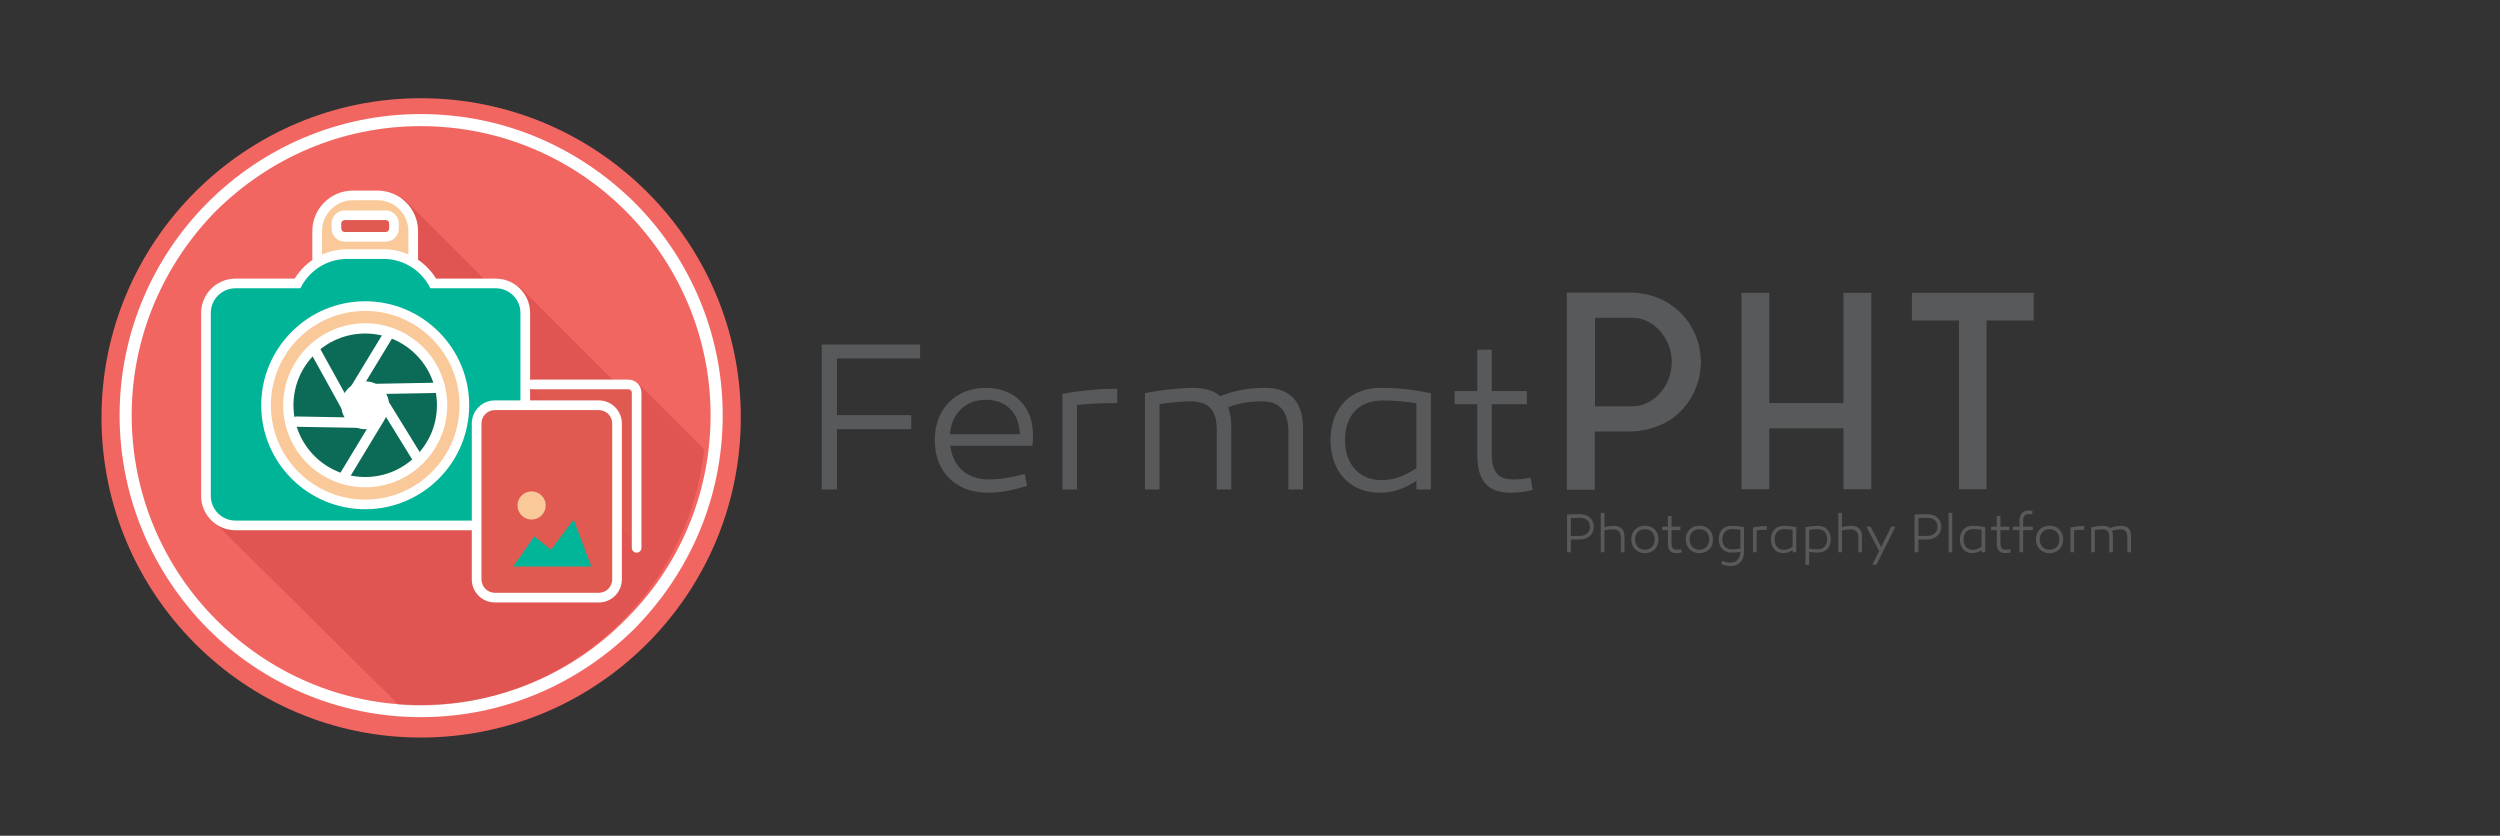 <?xml version="1.0" encoding="utf-8"?>
<!-- Generator: Adobe Illustrator 16.0.0, SVG Export Plug-In . SVG Version: 6.00 Build 0)  -->
<!DOCTYPE svg PUBLIC "-//W3C//DTD SVG 1.1//EN" "http://www.w3.org/Graphics/SVG/1.1/DTD/svg11.dtd">
<svg version="1.1" xmlns="http://www.w3.org/2000/svg" xmlns:xlink="http://www.w3.org/1999/xlink" x="0px" y="0px"
	 width="415.68px" height="138.96px" viewBox="0 0 415.68 138.96" enable-background="new 0 0 415.68 138.96" xml:space="preserve">
<rect x="0" y="0" width="415.68" height="138.96" fill="#333333" stroke="none"/>
<g id="Capa_1">
	<path fill="#58595B" d="M139.156,69.026v-9.439h13.833v-2.296h-16.356v24.095h2.523V71.351h12.359v-2.325H139.156z M163.931,64.491
		c-4.961,0-8.504,3.43-8.504,8.675c0,5.102,3.26,8.759,8.873,8.759c2.466,0,4.309-0.511,6.463-1.134l-0.369-1.984
		c-2.239,0.566-3.94,0.907-6.038,0.907c-3.6,0-5.953-2.212-6.35-5.585h13.663c0.085-0.793,0.085-1.076,0.085-1.871
		C171.727,67.467,168.551,64.491,163.931,64.491z M163.959,66.475c3.316,0,5.527,2.154,5.612,5.726H157.95
		C158.233,68.743,160.501,66.475,163.959,66.475z M185.758,64.633c-3.033,0-6.123,0.312-9.1,0.85v15.903h2.41V67.354
		c2.409-0.284,4.365-0.34,6.69-0.34V64.633z M210.307,64.491c-2.495,0-5.131,0.425-7.399,1.389
		c-1.105-0.964-2.608-1.389-4.706-1.389c-2.778,0.057-5.812,0.454-7.824,0.879v16.017h2.409V67.184
		c1.871-0.284,3.402-0.397,4.961-0.454c3.175,0,4.564,1.275,4.564,4.847v9.809h2.409V70.982c0-1.389-0.17-2.466-0.539-3.259
		c2.069-0.794,3.855-0.992,5.669-0.992c2.977,0,4.366,1.729,4.366,5.017v9.639h2.438V71.181
		C216.657,66.646,214.36,64.491,210.307,64.491z M229.526,64.491c-5.131,0-8.249,3.458-8.306,8.646c0,5.273,3.26,8.788,8.164,8.788
		c2.268,0,4.082-0.651,6.123-1.984v1.446h2.409V65.37C234.628,64.746,232.616,64.491,229.526,64.491z M229.838,66.589
		c1.955,0,3.628,0.142,5.669,0.453v10.8c-2.183,1.446-3.884,1.984-5.84,1.984c-3.685,0-6.038-2.692-6.038-6.634
		C223.629,69.31,225.756,66.589,229.838,66.589z M254.5,79.429c-1.049,0.199-2.04,0.284-2.919,0.284
		c-2.552,0-3.544-1.304-3.544-4.252v-8.249h5.839v-2.183h-5.839v-6.888h-2.409v6.888h-3.771v2.183h3.771v8.476
		c0,4.28,1.785,6.236,5.556,6.236c1.417,0,2.325-0.142,3.657-0.454L254.5,79.429z"/>
	<g>
		<path fill="#58595B" d="M264.998,87.599c0,1.263-0.966,2.102-2.387,2.102h-1.422v2.129h-0.635v-6.267
			c0.68-0.047,1.358-0.074,2.057-0.074C264.032,85.489,264.998,86.263,264.998,87.599z M262.673,89.111
			c1.001,0,1.698-0.599,1.698-1.502c0-0.986-0.697-1.512-1.698-1.512c-0.483,0-0.939,0.009-1.484,0.037v2.977H262.673z"/>
		<path fill="#58595B" d="M270.105,89.175v2.654h-0.608v-2.507c0-0.82-0.447-1.309-1.189-1.309c-0.465,0-0.975,0.037-1.537,0.193
			v3.622h-0.608v-6.544h0.608v2.351c0.581-0.157,1.145-0.203,1.653-0.203C269.47,87.433,270.105,88.087,270.105,89.175z"/>
		<path fill="#58595B" d="M275.765,89.682c0,1.373-0.939,2.295-2.263,2.295s-2.263-0.922-2.263-2.295
			c0-1.364,0.939-2.276,2.263-2.276S275.765,88.318,275.765,89.682z M275.139,89.682c0-1.023-0.671-1.695-1.637-1.695
			c-0.957,0-1.637,0.672-1.637,1.695c0,1.032,0.68,1.724,1.637,1.724C274.468,91.406,275.139,90.714,275.139,89.682z"/>
		<path fill="#58595B" d="M279.647,91.848c-0.331,0.083-0.563,0.12-0.921,0.12c-0.947,0-1.403-0.507-1.403-1.622v-2.203h-0.948
			v-0.571h0.948v-1.788h0.607v1.788h1.476v0.571h-1.476v2.147c0,0.765,0.251,1.105,0.895,1.105c0.224,0,0.474-0.027,0.742-0.073
			L279.647,91.848z"/>
		<path fill="#58595B" d="M284.826,89.682c0,1.373-0.939,2.295-2.263,2.295s-2.263-0.922-2.263-2.295
			c0-1.364,0.939-2.276,2.263-2.276S284.826,88.318,284.826,89.682z M284.2,89.682c0-1.023-0.671-1.695-1.637-1.695
			c-0.957,0-1.637,0.672-1.637,1.695c0,1.032,0.68,1.724,1.637,1.724C283.529,91.406,284.2,90.714,284.2,89.682z"/>
		<path fill="#58595B" d="M289.985,87.664v4.074c0,1.419-0.822,2.378-2.235,2.378c-0.572,0-1.1-0.139-1.547-0.323l0.116-0.516
			c0.456,0.147,0.938,0.267,1.413,0.267c1.001,0,1.627-0.663,1.645-1.797c-0.688,0.129-1.019,0.129-1.547,0.129
			c-1.233,0-2.057-0.912-2.057-2.193c0-1.346,0.796-2.249,2.093-2.249C288.84,87.433,289.376,87.535,289.985,87.664z
			 M286.381,89.701c0,0.931,0.59,1.631,1.521,1.631c0.446,0,0.76,0.01,1.475-0.129v-3.105c-0.519-0.083-0.938-0.12-1.431-0.12
			C286.917,87.977,286.381,88.687,286.381,89.701z"/>
		<path fill="#58595B" d="M293.769,88.087c-0.59,0-1.082,0.019-1.69,0.093v3.649h-0.607v-4.138c0.751-0.139,1.528-0.222,2.298-0.222
			V88.087z"/>
		<path fill="#58595B" d="M298.67,87.664v4.166h-0.608v-0.378c-0.519,0.351-0.975,0.517-1.547,0.517
			c-1.233,0-2.057-0.913-2.057-2.286c0.01-1.346,0.796-2.249,2.093-2.249C297.33,87.433,297.839,87.498,298.67,87.664z
			 M295.067,89.701c0,1.022,0.59,1.724,1.521,1.724c0.491,0,0.921-0.139,1.475-0.517v-2.811c-0.519-0.083-0.938-0.12-1.431-0.12
			C295.603,87.977,295.067,88.687,295.067,89.701z"/>
		<path fill="#58595B" d="M304.411,89.682c0,1.281-0.822,2.193-2.057,2.193c-0.527,0-0.858,0-1.547-0.129v2.166H300.2v-6.249
			c0.644-0.138,1.341-0.23,2.119-0.23C303.615,87.433,304.393,88.336,304.411,89.682z M303.812,89.701
			c0-1.014-0.537-1.724-1.564-1.724c-0.492,0-0.912,0.037-1.431,0.12v3.105c0.715,0.139,1.028,0.129,1.475,0.129
			C303.222,91.332,303.812,90.631,303.812,89.701z"/>
		<path fill="#58595B" d="M309.598,89.175v2.654h-0.608v-2.507c0-0.82-0.447-1.309-1.189-1.309c-0.465,0-0.975,0.037-1.537,0.193
			v3.622h-0.608v-6.544h0.608v2.351c0.581-0.157,1.145-0.203,1.653-0.203C308.963,87.433,309.598,88.087,309.598,89.175z"/>
		<path fill="#58595B" d="M312.004,93.903h-0.688l1.136-2.295l-2.129-4.036h0.698l1.761,3.364l1.673-3.364h0.688L312.004,93.903z"/>
		<path fill="#58595B" d="M322.78,87.599c0,1.263-0.966,2.102-2.387,2.102h-1.422v2.129h-0.635v-6.267
			c0.679-0.047,1.358-0.074,2.057-0.074C321.814,85.489,322.78,86.263,322.78,87.599z M320.456,89.111
			c1.001,0,1.698-0.599,1.698-1.502c0-0.986-0.697-1.512-1.698-1.512c-0.483,0-0.939,0.009-1.484,0.037v2.977H320.456z"/>
		<path fill="#58595B" d="M324.605,91.83h-0.607v-6.544h0.607V91.83z"/>
		<path fill="#58595B" d="M330.087,87.664v4.166h-0.608v-0.378c-0.519,0.351-0.975,0.517-1.547,0.517
			c-1.233,0-2.057-0.913-2.057-2.286c0.01-1.346,0.796-2.249,2.093-2.249C328.747,87.433,329.255,87.498,330.087,87.664z
			 M326.484,89.701c0,1.022,0.59,1.724,1.521,1.724c0.491,0,0.921-0.139,1.475-0.517v-2.811c-0.519-0.083-0.938-0.12-1.431-0.12
			C327.02,87.977,326.484,88.687,326.484,89.701z"/>
		<path fill="#58595B" d="M334.334,91.848c-0.331,0.083-0.563,0.12-0.921,0.12c-0.947,0-1.403-0.507-1.403-1.622v-2.203h-0.948
			v-0.571h0.948v-1.788h0.607v1.788h1.476v0.571h-1.476v2.147c0,0.765,0.251,1.105,0.895,1.105c0.224,0,0.474-0.027,0.742-0.073
			L334.334,91.848z"/>
		<path fill="#58595B" d="M336.393,88.143v3.687h-0.607v-3.687h-1.127v-0.571h1.127v-1.078c0-0.996,0.599-1.604,1.475-1.604
			c0.224,0,0.466,0.036,0.716,0.101l-0.099,0.535c-0.205-0.037-0.402-0.064-0.599-0.064c-0.527,0-0.886,0.387-0.886,1.041v1.069
			h1.592v0.571H336.393z"/>
		<path fill="#58595B" d="M343.046,89.682c0,1.373-0.938,2.295-2.262,2.295s-2.263-0.922-2.263-2.295
			c0-1.364,0.939-2.276,2.263-2.276S343.046,88.318,343.046,89.682z M342.421,89.682c0-1.023-0.671-1.695-1.637-1.695
			c-0.957,0-1.637,0.672-1.637,1.695c0,1.032,0.68,1.724,1.637,1.724C341.75,91.406,342.421,90.714,342.421,89.682z"/>
		<path fill="#58595B" d="M346.552,88.087c-0.59,0-1.082,0.019-1.69,0.093v3.649h-0.607v-4.138c0.751-0.139,1.528-0.222,2.298-0.222
			V88.087z"/>
		<path fill="#58595B" d="M354.333,89.175v2.654h-0.617v-2.507c0-0.857-0.349-1.309-1.1-1.309c-0.456,0-0.912,0.055-1.431,0.258
			c0.089,0.212,0.134,0.488,0.134,0.848v2.71h-0.608v-2.553c0-0.931-0.349-1.263-1.153-1.263c-0.394,0.019-0.777,0.046-1.252,0.12
			v3.695h-0.607v-4.166c0.51-0.11,1.278-0.212,1.976-0.23c0.527,0,0.912,0.111,1.189,0.359c0.572-0.248,1.234-0.359,1.869-0.359
			C353.751,87.433,354.333,87.996,354.333,89.175z"/>
	</g>
	<g>
		<path fill="#58595B" d="M282.726,59.04c0.028,0.178,0.05,0.357,0.064,0.535s0.021,0.372,0.021,0.58v0.044v0.044
			c0,0.208-0.007,0.401-0.021,0.58c-0.015,0.178-0.036,0.357-0.064,0.535v0.044l-0.13,1.071c-0.029,0.03-0.044,0.089-0.044,0.178
			c-0.028,0.149-0.058,0.283-0.086,0.401c-0.029,0.119-0.072,0.253-0.13,0.401c-0.404,1.368-1.002,2.587-1.795,3.658
			c-0.794,1.071-1.752,1.978-2.877,2.721c-0.951,0.596-2.005,1.063-3.157,1.405c-1.154,0.342-2.38,0.513-3.677,0.513h-5.667v9.68
			h-4.629V48.646h10.296c2.595,0,4.873,0.64,6.834,1.918c1.125,0.744,2.083,1.65,2.877,2.721c0.793,1.07,1.391,2.275,1.795,3.613
			c0.115,0.328,0.188,0.61,0.216,0.848c0,0.089,0.015,0.149,0.044,0.178c0.028,0.178,0.05,0.357,0.064,0.535
			c0.015,0.179,0.036,0.342,0.065,0.491V59.04z M271.392,67.559c0.952,0,1.824-0.208,2.617-0.625
			c0.793-0.416,1.485-0.966,2.076-1.65c0.591-0.684,1.053-1.464,1.385-2.342c0.331-0.877,0.497-1.791,0.497-2.743
			c0-0.951-0.166-1.866-0.497-2.743c-0.332-0.877-0.794-1.657-1.385-2.342c-0.591-0.684-1.283-1.233-2.076-1.65
			c-0.793-0.416-1.665-0.625-2.617-0.625h-6.186v14.72H271.392z"/>
		<path fill="#58595B" d="M306.516,48.691h4.628v32.65h-4.628v-5.843v-4.282h-12.328v4.282v5.843h-4.629v-32.65h4.629v5.665v8.386
			v4.193v0.089h12.328v-0.089v-4.193v-8.386V48.691z"/>
		<path fill="#58595B" d="M317.893,48.691h20.244v4.594h-7.829v28.056h-4.585V53.286h-7.83V48.691z"/>
	</g>
	<g>
		<g id="Capa_x0020_1_1_">
			<g id="_1168648256_1_">
				<g>
					<path fill="#F26662" d="M123.176,69.417c0-29.243-23.851-53.087-53.215-53.087c-29.242,0-53.086,23.845-53.086,53.087
						c0,29.363,23.845,53.215,53.086,53.215C99.326,122.631,123.176,98.78,123.176,69.417z"/>
				</g>
				<g>
					<path fill="#FFFFFF" d="M118.149,69.041c0-13.178-5.389-25.227-14.176-34.012c-8.662-8.662-20.711-14.056-34.012-14.056
						c-13.303,0-25.226,5.394-34.01,14.056c-8.662,8.785-14.057,20.834-14.057,34.012c0,13.306,5.396,25.354,14.057,34.015
						c8.784,8.778,20.707,14.178,34.01,14.178c13.301,0,25.35-5.399,34.012-14.178C112.76,94.395,118.149,82.346,118.149,69.041z
						 M105.477,33.647c9.039,9.037,14.69,21.586,14.69,35.394c0,13.927-5.651,26.358-14.69,35.521
						c-9.16,9.029-21.585,14.68-35.516,14.68c-13.807,0-26.356-5.65-35.392-14.68c-9.035-9.162-14.683-21.594-14.683-35.521
						c0-13.808,5.647-26.357,14.683-35.394c9.036-9.035,21.585-14.681,35.392-14.681C83.892,18.966,96.317,24.612,105.477,33.647z"
						/>
				</g>
			</g>
		</g>
		<path opacity="0.2" fill="#991111" d="M103.831,65.128l-17.54-17.54l-3.101,1.525L67.066,32.99l-6.754,13.32l-2.109,2.557
			l-0.776-0.835l-6.756,8.416l-8.212-3.039l-2.273,5.422L43.83,63.9l-4.364,12.866l-4.601,9.305l31.415,31.104
			c1.079,0.074,2.154,0.166,3.252,0.166c24.658,0,44.944-18.656,47.557-42.615l-10.805-10.804L103.831,65.128z"/>
		<g>
			<path fill="#E05A52" d="M88.419,63.921h16.065c0.757,0,1.367,0.612,1.367,1.367v25.804"/>
			<path fill="#FFFFFF" d="M105.851,91.897c-0.441,0-0.8-0.359-0.8-0.805V65.289c0-0.312-0.255-0.564-0.566-0.564H88.419
				c-0.441,0-0.8-0.359-0.8-0.803c0-0.445,0.359-0.804,0.8-0.804h16.065c1.198,0,2.171,0.973,2.171,2.171v25.804
				C106.656,91.538,106.297,91.897,105.851,91.897z"/>
		</g>
		<g>
			<g>
				<path fill="#F9C999" d="M68.708,47.508c0,3.281-2.66,5.943-5.943,5.943h-4.085c-3.283,0-5.943-2.663-5.943-5.943v-9.075
					c0-3.283,2.66-5.943,5.943-5.943h4.085c3.283,0,5.943,2.66,5.943,5.943V47.508z"/>
				<path fill="#FFFFFF" d="M62.765,54.254h-4.085c-3.72,0-6.748-3.025-6.748-6.746v-9.075c0-3.72,3.028-6.746,6.748-6.746h4.085
					c3.72,0,6.746,3.025,6.746,6.746v9.075C69.51,51.229,66.484,54.254,62.765,54.254z M58.679,33.292
					c-2.835,0-5.141,2.308-5.141,5.141v9.075c0,2.833,2.306,5.139,5.141,5.139h4.085c2.833,0,5.141-2.305,5.141-5.139v-9.075
					c0-2.833-2.308-5.141-5.141-5.141H58.679z"/>
			</g>
			<g>
				<path fill="#E05A52" d="M65.507,38.012c0,0.755-0.612,1.369-1.367,1.369h-6.836c-0.755,0-1.367-0.614-1.367-1.369v-0.854
					c0-0.754,0.612-1.367,1.367-1.367h6.836c0.755,0,1.367,0.612,1.367,1.367V38.012z"/>
				<path fill="#FFFFFF" d="M64.14,40.183h-6.836c-1.196,0-2.171-0.973-2.171-2.171v-0.854c0-1.196,0.975-2.169,2.171-2.169h6.836
					c1.196,0,2.169,0.973,2.169,2.169v0.854C66.31,39.21,65.336,40.183,64.14,40.183z M57.304,36.593
					c-0.312,0-0.564,0.253-0.564,0.564v0.854c0,0.312,0.253,0.564,0.564,0.564h6.836c0.312,0,0.564-0.253,0.564-0.564v-0.854
					c0-0.311-0.253-0.564-0.564-0.564H57.304z"/>
			</g>
		</g>
		<g>
			<path fill="#00B498" d="M39.154,87.364c-2.706,0-4.905-2.201-4.905-4.906V52.035c0-2.706,2.2-4.905,4.905-4.905h10.306
				c1.678-3.026,4.814-4.883,8.305-4.883h5.978c3.488,0,6.626,1.857,8.305,4.883h10.385c2.708,0,4.905,2.2,4.905,4.905v30.422
				c0,2.705-2.197,4.906-4.905,4.906H39.154z"/>
			<path fill="#FFFFFF" d="M63.742,43.049c3.435,0,6.404,1.992,7.816,4.883h10.874c2.267,0,4.101,1.836,4.101,4.103v30.422
				c0,2.264-1.834,4.102-4.101,4.102H39.154c-2.265,0-4.103-1.838-4.103-4.102V52.035c0-2.267,1.838-4.103,4.103-4.103h10.792
				c1.413-2.892,4.382-4.883,7.818-4.883H63.742 M63.742,41.442h-5.978c-3.625,0-6.897,1.847-8.766,4.886h-9.845
				c-3.147,0-5.708,2.561-5.708,5.708v30.422c0,3.146,2.561,5.707,5.708,5.707h43.279c3.149,0,5.71-2.561,5.71-5.707V52.035
				c0-3.147-2.561-5.708-5.71-5.708h-9.925C70.637,43.289,67.365,41.442,63.742,41.442L63.742,41.442z"/>
		</g>
		<g>
			<g>
				<path fill="#F9C999" d="M60.721,83.874c-9.09,0-16.487-7.396-16.487-16.489c0-9.09,7.397-16.487,16.487-16.487
					c9.092,0,16.487,7.396,16.487,16.487C77.208,76.477,69.813,83.874,60.721,83.874z"/>
				<path fill="#FFFFFF" d="M60.721,51.7c8.664,0,15.682,7.022,15.682,15.685c0,8.663-7.018,15.688-15.682,15.688
					c-8.662,0-15.684-7.025-15.684-15.688C45.037,58.722,52.059,51.7,60.721,51.7 M60.721,50.093
					c-9.533,0-17.289,7.758-17.289,17.292c0,9.538,7.756,17.288,17.289,17.288c9.536,0,17.292-7.75,17.292-17.288
					C78.012,57.851,70.256,50.093,60.721,50.093L60.721,50.093z"/>
			</g>
			<g>
				<path fill="#0B6B57" d="M60.721,80.167c-7.048,0-12.782-5.732-12.782-12.78c0-7.05,5.733-12.784,12.782-12.784
					c7.051,0,12.784,5.734,12.784,12.784C73.505,74.434,67.771,80.167,60.721,80.167z"/>
				<path fill="#FFFFFF" d="M60.721,55.457c6.588,0,11.93,5.34,11.93,11.93c0,6.585-5.342,11.927-11.93,11.927
					s-11.928-5.342-11.928-11.927C48.793,60.796,54.133,55.457,60.721,55.457 M60.721,53.748c-7.52,0-13.638,6.116-13.638,13.638
					c0,7.521,6.118,13.636,13.638,13.636s13.641-6.115,13.641-13.636C74.361,59.864,68.241,53.748,60.721,53.748L60.721,53.748z"/>
			</g>
			<circle fill="#FFFFFF" cx="60.722" cy="67.386" r="3.978"/>
			<g>
				<path fill="#FFFFFF" d="M57.449,79.711c-0.149,0-0.303-0.039-0.441-0.125c-0.402-0.242-0.532-0.77-0.288-1.172l5.66-9.35
					c0.245-0.404,0.77-0.532,1.175-0.288c0.404,0.245,0.532,0.77,0.288,1.172l-5.66,9.352
					C58.021,79.565,57.738,79.711,57.449,79.711z"/>
			</g>
			<g>
				<path fill="#FFFFFF" d="M69.173,76.659c-0.288,0-0.566-0.143-0.729-0.408l-5.18-8.417c-0.247-0.402-0.121-0.93,0.281-1.176
					c0.4-0.247,0.928-0.121,1.174,0.279l5.18,8.419c0.247,0.402,0.121,0.926-0.279,1.176C69.48,76.62,69.326,76.659,69.173,76.659z"
					/>
			</g>
			<g>
				<path fill="#FFFFFF" d="M62.54,65.522c-0.465,0-0.846-0.374-0.854-0.841c-0.009-0.471,0.368-0.861,0.839-0.869l9.756-0.175
					c0.46-0.02,0.861,0.368,0.87,0.839c0.008,0.472-0.368,0.861-0.839,0.87l-9.756,0.175C62.55,65.522,62.544,65.522,62.54,65.522z"
					/>
			</g>
			<g>
				<path fill="#FFFFFF" d="M59.198,65.347c-0.151,0-0.305-0.041-0.443-0.125c-0.402-0.244-0.532-0.77-0.286-1.174l5.146-8.474
					c0.247-0.402,0.77-0.532,1.174-0.288c0.404,0.247,0.532,0.772,0.288,1.174l-5.147,8.474
					C59.769,65.2,59.486,65.347,59.198,65.347z"/>
			</g>
			<g>
				<path fill="#FFFFFF" d="M57.451,68.241c-0.301,0-0.593-0.16-0.749-0.441l-5.095-9.222c-0.227-0.413-0.078-0.935,0.335-1.162
					c0.413-0.229,0.933-0.08,1.162,0.333l5.096,9.222c0.227,0.413,0.078,0.934-0.335,1.161
					C57.732,68.206,57.591,68.241,57.451,68.241z"/>
			</g>
			<g>
				<path fill="#FFFFFF" d="M59.198,71.133c-0.004,0-0.009,0-0.015,0l-9.879-0.174c-0.472-0.01-0.848-0.398-0.839-0.869
					c0.009-0.468,0.389-0.842,0.854-0.842c0.004,0,0.011,0,0.015,0l9.879,0.177c0.471,0.006,0.848,0.398,0.839,0.87
					C60.046,70.76,59.663,71.133,59.198,71.133z"/>
			</g>
		</g>
		<g>
			<g>
				<path fill="#E05A52" d="M82.286,99.368c-1.678,0-3.037-1.363-3.037-3.033v-25.92c0-1.672,1.358-3.033,3.037-3.033h17.276
					c1.674,0,3.036,1.36,3.036,3.033v25.92c0,1.67-1.362,3.033-3.036,3.033H82.286z"/>
				<path fill="#FFFFFF" d="M99.562,68.185c1.232,0,2.232,0.999,2.232,2.23v25.92c0,1.229-1,2.232-2.232,2.232H82.286
					c-1.237,0-2.232-1.004-2.232-2.232v-25.92c0-1.231,0.995-2.23,2.232-2.23H99.562 M99.562,66.578H82.286
					c-2.12,0-3.841,1.721-3.841,3.837v25.92c0,2.115,1.721,3.838,3.841,3.838h17.276c2.119,0,3.836-1.723,3.836-3.838v-25.92
					C103.398,68.299,101.681,66.578,99.562,66.578L99.562,66.578z"/>
			</g>
			<polygon fill="#00B598" points="85.348,94.194 98.308,94.194 95.383,86.391 91.62,91.409 88.834,89.18 			"/>
			<circle fill="#F9C999" cx="88.389" cy="84.045" r="2.344"/>
		</g>
	</g>
</g>
<g id="Capa_2">
</g>
</svg>
